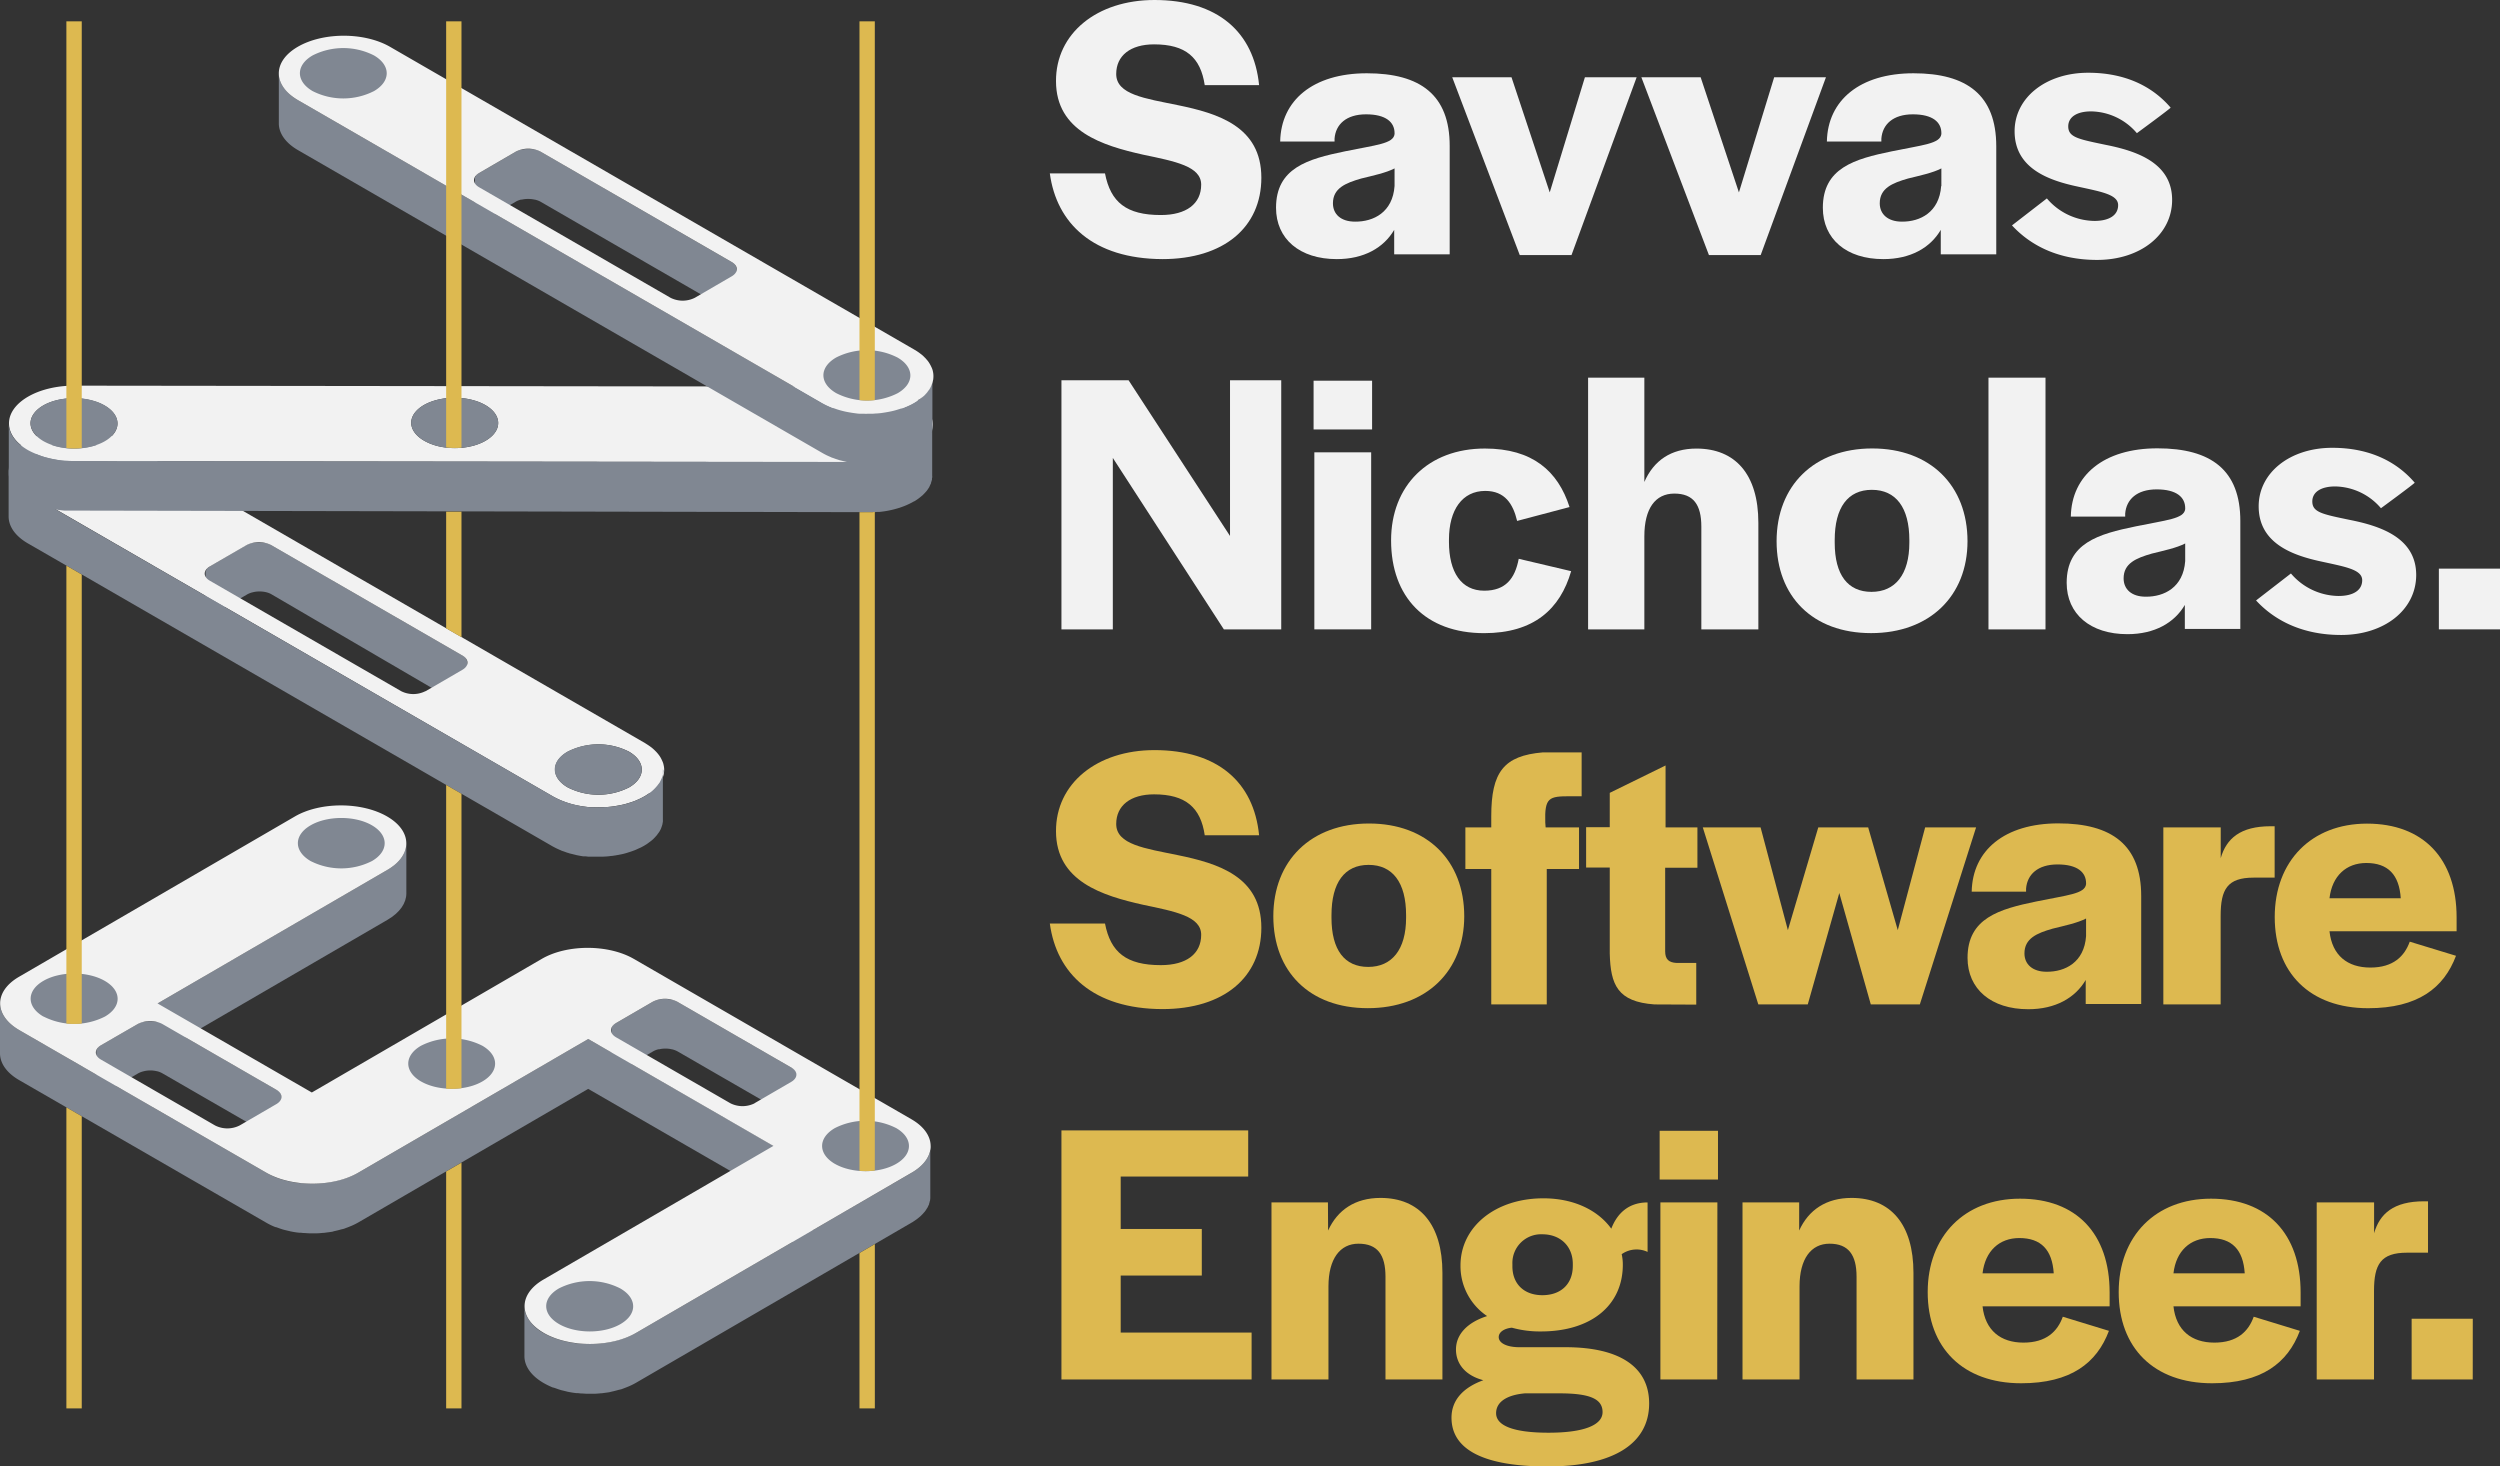 <svg xmlns="http://www.w3.org/2000/svg" viewBox="0 0 619.91 363.63"><rect x="0" y="0" width="619.91" height="363.63" fill="#333333" stroke="none"/><defs><style>.cls-1{fill:#808792;}.cls-2{fill:#f2f2f2;}.cls-3{fill:#ddb950;}</style></defs><title>sn-logo-new</title><g id="Layer_2" data-name="Layer 2"><g id="Layer_1-2" data-name="Layer 1"><g id="S"><path class="cls-1" d="M96.07,215.69l-57,33.13,0,12.4,57-33.13c3.12-1.81,4.69-4.18,4.69-6.56l0-12.41C100.75,211.5,99.19,213.88,96.07,215.69Z"/><path class="cls-1" d="M196.23,264.73l-28.34-16.36a3.81,3.81,0,0,0-.61-.29,4,4,0,0,0-.52-.18l-.25-.06-.06,0-.13,0-.43-.07-.42-.05-.42,0h-.44l-.48,0-.55.08-.22.05-.21.05-.38.1a4.6,4.6,0,0,0-.93.41l-9.16,5.32-.05,0c-.08.05-.14.11-.21.16a3.3,3.3,0,0,0-.3.22l0,0a3.5,3.5,0,0,0-.27.28l-.05.07a.43.43,0,0,1,0,.07l-.08.12c0,.08-.08.16-.12.24s0,0,0,0,0,0,0,.05a.83.83,0,0,0,0,.15,1.13,1.13,0,0,0,0,.25v0l0,12.4a1.75,1.75,0,0,1,.07-.44s0,0,0-.05a1.45,1.45,0,0,1,.2-.39l.05-.07a2,2,0,0,1,.34-.38l.29-.22c.09-.06.17-.13.27-.19l9.16-5.32a5.1,5.1,0,0,1,1.31-.5l.2,0a6.65,6.65,0,0,1,1.48-.17h.06a6.58,6.58,0,0,1,1.55.18h.06a5.35,5.35,0,0,1,1.39.53l28.34,16.36a2.52,2.52,0,0,1,1.19,1.3,1.61,1.61,0,0,1,.08.48l0-12.4A2.13,2.13,0,0,0,196.23,264.73Z"/><path class="cls-1" d="M68.56,270.25,40.22,253.89a5.82,5.82,0,0,0-1.12-.47l-.27-.06,0,0-.13,0-.42-.07-.43-.05-.42,0h-.45l-.48,0-.55.08-.22.06-.21,0c-.12,0-.26.05-.38.09a4.51,4.51,0,0,0-.92.41L25,259.21l-.05,0-.23.17-.28.21,0,0a3.5,3.5,0,0,0-.27.28l0,.08-.05.07-.07.11c-.05.08-.08.16-.12.24a.09.09,0,0,1,0,.05.43.43,0,0,0,0,0,.88.88,0,0,0-.05.15,2,2,0,0,0,0,.25v0l0,12.4a1.62,1.62,0,0,1,.07-.44l0-.05a1.36,1.36,0,0,1,.2-.4l.05-.07a2,2,0,0,1,.34-.38,2,2,0,0,1,.28-.2,2.69,2.69,0,0,1,.27-.2l9.17-5.33a5.39,5.39,0,0,1,1.31-.5l.2-.05a6.67,6.67,0,0,1,1.49-.17h0a6.72,6.72,0,0,1,1.56.18h.06a5,5,0,0,1,1.38.53l28.35,16.36a2.16,2.16,0,0,1,1.26,1.78l0-12.41A2.15,2.15,0,0,0,68.56,270.25Z"/><path class="cls-1" d="M145.86,257.64l-57,33.13a17.27,17.27,0,0,1-2.25,1.07l-.63.24c-.49.17-1,.32-1.51.46s-1.07.29-1.62.4-1.3.26-2,.34l-.47.07c-.9.09-1.81.14-2.72.15h-.44c-.89,0-1.79-.06-2.68-.15l-.4,0c-.88-.11-1.75-.26-2.6-.45l-.46-.11a22.43,22.43,0,0,1-2.24-.68l-.4-.14A17.91,17.91,0,0,1,66,290.77L4.8,255.44C1.62,253.6,0,251.18,0,248.77l0,12.4c0,2.42,1.58,4.83,4.77,6.67L66,303.17a17.15,17.15,0,0,0,2.32,1.12l.14,0,.4.14c.47.17.93.34,1.43.48.26.08.54.13.81.2l.46.11c.14,0,.27.08.41.1.53.11,1.06.21,1.6.28l.59.07.4,0,.59.07c.52,0,1.06.07,1.59.08.17,0,.33,0,.5,0h1.16c.6,0,1.2-.06,1.79-.12l.2,0,.48-.07c.46-.06.93-.11,1.38-.19.2,0,.39-.1.58-.15.56-.11,1.09-.25,1.62-.4.29-.08.59-.12.86-.21l.66-.25c.21-.08.42-.15.62-.24a16.19,16.19,0,0,0,2.26-1.07l57-33.12,45.91,26.5,0-12.4Z"/><path class="cls-1" d="M200.26,297.86,191,292.54a5.76,5.76,0,0,0-.61-.3l-.52-.17-.26-.07h-.06l-.13,0-.43-.08-.42,0-.42,0h-.45a3.87,3.87,0,0,0-.48,0l-.55.07-.23.06-.2,0-.38.1a3.92,3.92,0,0,0-.93.41L156.81,308.9l-.05,0a2.09,2.09,0,0,0-.22.16,2.21,2.21,0,0,0-.29.22l0,0a2.37,2.37,0,0,0-.27.28.43.43,0,0,1,0,.07l0,.07-.08.12a2.56,2.56,0,0,0-.11.24.06.06,0,0,0,0,0l0,.05c0,.05,0,.1,0,.15a1.07,1.07,0,0,0,0,.25v0l0,12.4a1.35,1.35,0,0,1,.07-.44.43.43,0,0,0,0-.05,2.4,2.4,0,0,1,.2-.39l.05-.07a3,3,0,0,1,.34-.38l.29-.22c.09-.06.17-.13.27-.19l28.16-16.36a5,5,0,0,1,1.31-.51l.21-.05a7.29,7.29,0,0,1,1.48-.16H188a7.31,7.31,0,0,1,1.56.17l.06,0a5.08,5.08,0,0,1,1.4.53l9.21,5.32a2.14,2.14,0,0,1,1.26,1.76l0-12.4A2.1,2.1,0,0,0,200.26,297.86Z"/><path class="cls-1" d="M230.76,284.67c0,.17,0,.34-.06.51s-.07.28-.1.41a3.94,3.94,0,0,1-.14.49c-.05.13-.11.26-.17.39a4.52,4.52,0,0,1-.23.5c-.07.13-.15.24-.22.36s-.24.38-.38.57a4,4,0,0,1-.26.32,9.46,9.46,0,0,1-.69.74l-.26.26-.5.41-.45.36c-.18.13-.38.26-.58.38s-.39.27-.61.4L157.7,330.52a17.27,17.27,0,0,1-2.25,1.07l-.63.24c-.49.17-1,.32-1.51.46s-1.07.29-1.62.4-1.3.26-2,.34l-.48.07c-.9.09-1.81.14-2.72.15h-.43c-.9,0-1.8-.06-2.69-.15l-.4,0c-.88-.11-1.75-.26-2.6-.45l-.46-.11a23.25,23.25,0,0,1-2.24-.68l-.4-.14a17.91,17.91,0,0,1-2.46-1.16,10.2,10.2,0,0,1-4.11-4,5.8,5.8,0,0,1-.66-2.68h0l0,12.4c0,2.41,1.59,4.83,4.78,6.67a17.74,17.74,0,0,0,2.32,1.12l.14,0c.13.06.27.09.4.14.47.17.94.34,1.43.48.26.08.54.13.81.2l.46.11.41.11c.53.1,1.06.2,1.6.27l.59.07.4,0,.59.07c.53,0,1.06.07,1.59.08.17,0,.33,0,.5,0h.43c.24,0,.49,0,.73,0,.6,0,1.2-.06,1.79-.12l.2,0,.48-.07c.46-.06.93-.11,1.38-.19l.58-.14c.56-.12,1.09-.26,1.62-.41.29-.08.59-.12.86-.21s.44-.17.66-.25l.63-.24a16.62,16.62,0,0,0,2.25-1.07l68.4-39.75.2-.11c.15-.09.28-.19.42-.28l.57-.39c.17-.12.31-.24.46-.36s.34-.27.49-.41l.1-.08a1.45,1.45,0,0,0,.17-.18,7.65,7.65,0,0,0,.68-.73l.15-.16c.05-.06.07-.12.12-.17s.26-.37.37-.56.12-.16.16-.24a.67.67,0,0,0,.06-.12c.09-.17.16-.34.24-.5s.1-.2.13-.3a.38.38,0,0,0,0-.1,4.34,4.34,0,0,0,.14-.48c0-.11.07-.22.1-.33a.28.28,0,0,1,0-.09,4.4,4.4,0,0,0,.05-.51c0-.11,0-.22,0-.33v-.14l0-12.4C230.8,284.36,230.77,284.51,230.76,284.67Z"/><path class="cls-2" d="M226,277.53c6.33,3.66,6.36,9.59.08,13.24L157.7,330.52c-6.28,3.65-16.52,3.65-22.85,0s-6.37-9.59-.08-13.24l57-33.13-45.91-26.51-57,33.13c-6.28,3.65-16.52,3.65-22.85,0L4.8,255.44c-6.32-3.66-6.36-9.59-.07-13.24l68.4-39.75c6.29-3.65,16.53-3.65,22.85,0s6.37,9.59.09,13.24l-57,33.13L77.32,270.9l57-33.12c6.28-3.66,16.52-3.66,22.86,0Zm-166.6,1.56,9.16-5.33c1.66-1,1.65-2.54,0-3.51L40.22,253.89a6.71,6.71,0,0,0-6,0L25,259.21c-1.65,1-1.64,2.55,0,3.51l28.34,16.36a6.73,6.73,0,0,0,6.07,0Zm127.68-5.52,9.16-5.33c1.66-1,1.64-2.54,0-3.51l-28.34-16.36a6.68,6.68,0,0,0-6,0l-9.16,5.32c-1.66,1-1.64,2.54,0,3.51l28.35,16.36a6.7,6.7,0,0,0,6.06,0Z"/><path class="cls-1" d="M104.38,268.15c4.23,2.44,11.06,2.44,15.25,0s4.18-6.39,0-8.83a16.82,16.82,0,0,0-15.26,0c-4.19,2.44-4.17,6.39,0,8.83Z"/><path class="cls-1" d="M77,213.5a16.8,16.8,0,0,0,15.25,0c4.19-2.44,4.17-6.4,0-8.84s-11.06-2.44-15.25,0-4.18,6.4,0,8.84"/><path class="cls-1" d="M10.79,252.06a16.8,16.8,0,0,0,15.25,0c4.19-2.44,4.17-6.39-.05-8.83s-11.06-2.44-15.25,0-4.18,6.39,0,8.83Z"/><path class="cls-1" d="M138.62,328.32c4.23,2.44,11.06,2.44,15.25,0s4.18-6.39-.05-8.83a16.8,16.8,0,0,0-15.25,0c-4.19,2.44-4.17,6.39.05,8.83"/><path class="cls-1" d="M207,288.58c4.23,2.44,11.06,2.44,15.25,0s4.18-6.4,0-8.84a16.82,16.82,0,0,0-15.26,0c-4.19,2.44-4.17,6.4,0,8.84"/></g><g id="N_Lower" data-name="N Lower"><path class="cls-1" d="M114.67,162.56,67.19,135.14c-.18-.1-.39-.2-.6-.29l-.52-.17-.26-.06-.06,0-.12,0-.43-.07-.42-.05-.43,0h-.44a3.87,3.87,0,0,0-.48,0,4.85,4.85,0,0,0-.55.08l-.23.05-.2,0-.38.1a4.92,4.92,0,0,0-.93.4L52,140.47l0,0-.22.17-.29.21s0,0,0,0a2.44,2.44,0,0,0-.27.29l0,.07a.43.43,0,0,0,0,.07.76.76,0,0,0-.08.11,1.92,1.92,0,0,0-.12.25.08.08,0,0,1,0,0s0,0,0,0a1.42,1.42,0,0,0-.05.16,1.94,1.94,0,0,0,0,.24v0l0,12.41a1.62,1.62,0,0,1,.07-.44s0,0,0-.05a1.36,1.36,0,0,1,.2-.4l0-.07a2,2,0,0,1,.34-.38c.08-.07.19-.14.29-.21s.17-.13.27-.19l9.17-5.33a5.17,5.17,0,0,1,1.3-.5l.21-.05a6.58,6.58,0,0,1,1.48-.17h.06a7.31,7.31,0,0,1,1.56.17l0,0a5,5,0,0,1,1.39.53L114.64,175a2.12,2.12,0,0,1,1.25,1.76l0-12.4A2.13,2.13,0,0,0,114.67,162.56Z"/><path class="cls-2" d="M160.52,197l-.66.42-.8.43c-.24.13-.5.24-.76.36s-.58.27-.9.39-.52.2-.8.29l-1,.31a16.49,16.49,0,0,1-1.93.47l-1,.18c-.32.06-.68.1-1,.15l-1,.1-1.07.06-1.08,0a11,11,0,0,1-1.15,0c-.28,0-.54,0-.82,0-.45,0-.86-.06-1.3-.12s-.69-.09-1-.14a21.18,21.18,0,0,1-7.11-2.4l-130-75.08c-6.35-3.67-6.38-9.58-.08-13.24s16.52-3.67,22.87,0l130,75.07.7.45c.22.14.43.29.62.43a7.1,7.1,0,0,1,.67.53c.19.17.38.34.55.52a6.42,6.42,0,0,1,.51.54c.18.2.34.42.5.63a6.53,6.53,0,0,1,.62,1.08c.09.19.18.39.26.59a3.37,3.37,0,0,1,.19.67,4.94,4.94,0,0,1,.1.53,4.64,4.64,0,0,1,0,1.29c0,.18-.07.37-.09.55a5.93,5.93,0,0,1-.2.69,6.29,6.29,0,0,1-.26.65c-.09.19-.19.39-.3.58a4.87,4.87,0,0,1-.41.57,4.57,4.57,0,0,1-.42.54,5.08,5.08,0,0,1-.5.54,8.58,8.58,0,0,1-1.14,1C160.94,196.69,160.75,196.85,160.52,197Zm-55-25.6,9.17-5.33c1.66-1,1.65-2.54,0-3.5L67.19,135.14a6.71,6.71,0,0,0-6,0L52,140.47c-1.66,1-1.64,2.55,0,3.51l47.48,27.41a6.68,6.68,0,0,0,6,0Zm35.24,23.84a16.83,16.83,0,0,0,15.25,0c4.2-2.44,4.16-6.4,0-8.84a16.8,16.8,0,0,0-15.25,0c-4.2,2.44-4.18,6.4,0,8.84Zm-130-75.09a16.8,16.8,0,0,0,15.25,0c4.2-2.44,4.17-6.39-.05-8.83a16.83,16.83,0,0,0-15.25,0c-4.2,2.44-4.17,6.4.05,8.83Z"/><path class="cls-1" d="M164.49,191.44c0,.17-.08.36-.1.55-.09.35-.15.52-.2.69s-.18.44-.27.65-.19.39-.29.59-.26.39-.41.57a4.67,4.67,0,0,1-.42.53c-.16.19-.31.36-.5.55a9.34,9.34,0,0,1-1.14,1l-.65.46c-.2.13-.41.28-.64.41l-.8.42c-.25.14-.51.25-.76.36s-.59.27-.91.4l-.8.29-1,.32a16.18,16.18,0,0,1-1.94.46c-.32.08-.67.13-1,.19s-.68.09-1,.13-.68.08-1,.1-.72,0-1.07.07l-1.08,0a10.67,10.67,0,0,1-1.14,0c-.29,0-.55,0-.84,0s-.85-.08-1.29-.12l-1-.15c-.53-.09-1-.21-1.54-.32-.3-.06-.59-.14-.85-.21s-.61-.17-.92-.27-.7-.23-1-.34l-.71-.27a18.5,18.5,0,0,1-2.05-1L16.46,127.84l-9.52-5.49c-3.2-1.85-4.8-4.26-4.8-6.68l0,12.4c0,2.42,1.59,4.83,4.79,6.68l9.56,5.51,120.47,69.57a19.56,19.56,0,0,0,2.06,1l.26.12.44.15c.34.11.68.25,1,.36.16,0,.29.1.44.13a4.21,4.21,0,0,0,.48.12l.85.21.5.13,1,.19.61.1.44,0c.29,0,.55.06.82.08a4.07,4.07,0,0,0,.47,0c.29,0,.55,0,.84,0h.06l.47,0h.61c.32,0,.63,0,.93,0h.29l.93-.05.59-.06.46-.06c.32,0,.64-.07,1-.13h.05l.61-.11a3.83,3.83,0,0,0,.42-.08h0a14.63,14.63,0,0,0,1.9-.46l1-.32.8-.29a8.34,8.34,0,0,0,.91-.4l.76-.34.8-.43a1,1,0,0,1,.15-.1l.52-.32.62-.46a9.33,9.33,0,0,0,.88-.7,3.25,3.25,0,0,0,.26-.27,4.29,4.29,0,0,0,.5-.55c.07-.06.13-.13.19-.19l.23-.34a.47.47,0,0,0,.09-.12c.12-.13.21-.3.33-.45a.06.06,0,0,1,0,0c.1-.17.19-.36.29-.55s.13-.31.19-.48l.06-.17a7.06,7.06,0,0,0,.21-.69c0-.19.07-.36.09-.55a4,4,0,0,0,0-.49v-.12l0-12.4C164.53,191,164.51,191.23,164.49,191.44Z"/><path class="cls-1" d="M140.74,195.23a16.83,16.83,0,0,0,15.25,0c4.2-2.44,4.17-6.4-.05-8.84a16.8,16.8,0,0,0-15.25,0c-4.2,2.44-4.17,6.4.05,8.84"/><path class="cls-1" d="M10.71,120.14a16.8,16.8,0,0,0,15.25,0c4.2-2.44,4.17-6.4,0-8.83a16.82,16.82,0,0,0-15.26,0c-4.19,2.44-4.17,6.39.05,8.83"/></g><g id="N_Middle" data-name="N Middle"><path class="cls-2" d="M231.27,105.24c0,5.17-7.22,9.36-16.14,9.36l-196.76-.24a25.58,25.58,0,0,1-7.55-1.09A18.72,18.72,0,0,1,7,111.61c-2.94-1.69-4.76-4-4.77-6.63,0-5.18,7.22-9.36,16.15-9.35l196.76.24a23.28,23.28,0,0,1,11.42,2.74C229.45,100.31,231.27,102.65,231.27,105.24ZM13.32,110.52c5.26,1.61,11.79.46,14.57-2.59,2.25-2.48,1.34-5.46-1.94-7.35a12.28,12.28,0,0,0-2.58-1.1C18.11,97.87,11.58,99,8.8,102.07c-2.25,2.48-1.32,5.46,2,7.35a12.1,12.1,0,0,0,2.56,1.1Zm196.75.22c5.28,1.62,11.81.46,14.59-2.58,2.26-2.49,1.33-5.46-1.94-7.35a12.52,12.52,0,0,0-2.58-1.1c-5.26-1.62-11.79-.46-14.56,2.58-2.27,2.49-1.34,5.47,1.94,7.36a12.78,12.78,0,0,0,2.55,1.09Zm-102.36-.36c5.28,1.62,11.79.47,14.58-2.58,2.26-2.48,1.34-5.46-1.94-7.35a11.9,11.9,0,0,0-2.57-1.09c-5.27-1.62-11.79-.47-14.58,2.58-2.26,2.48-1.32,5.46,2,7.35a12,12,0,0,0,2.56,1.09Z"/><path class="cls-1" d="M231.22,105.84a3,3,0,0,1-.05.43,4.07,4.07,0,0,1-.13.5c0,.14-.07.28-.12.42s-.12.28-.18.42-.14.33-.23.49l-.2.31c-.13.21-.26.41-.41.61s-.16.19-.24.29a9.2,9.2,0,0,1-.68.73l-.3.29-.53.44-.42.32c-.2.15-.41.28-.63.42l-.42.27a15.9,15.9,0,0,1-1.54.8l-.38.16q-.75.33-1.56.6l-.24.09a23.87,23.87,0,0,1-3,.74h0c-.6.1-1.22.19-1.86.25-.22,0-.44,0-.67.06l-1,.07c-.43,0-.86,0-1.3,0l-196.76-.24c-.56,0-1.1,0-1.65-.06-.16,0-.32,0-.48,0-.6,0-1.19-.1-1.77-.19l-.38-.06-1.32-.25-.75-.18c-.41-.11-.82-.2-1.2-.32-.61-.19-1.17-.41-1.73-.63a18.43,18.43,0,0,1-2.14-1c-2.94-1.69-4.76-4-4.77-6.63l0,12.4C2.16,120,4,122.32,6.92,124a18.47,18.47,0,0,0,2.14,1l.21.1c.49.19,1,.37,1.51.53l.5.15.7.17c.25.06.5.13.75.18l.22.06,1.11.19c.13,0,.25,0,.38.06l.07,0c.5.07,1,.13,1.54.17h.16l.48,0c.31,0,.62,0,.94,0h.71L215.1,127l1,0,.31,0c.34,0,.67,0,1-.06l.47,0,.2,0c.63-.07,1.25-.15,1.86-.26h0a23.87,23.87,0,0,0,3-.74H223l.18-.08c.55-.18,1.07-.38,1.57-.59l.37-.17a16.09,16.09,0,0,0,1.55-.8l.08,0c.12-.07.22-.15.34-.23a6.74,6.74,0,0,0,.62-.42c.15-.1.28-.21.42-.32l.53-.44.15-.12c.06-.06.1-.12.16-.17.24-.24.47-.48.68-.73.05-.06.11-.11.16-.18a1,1,0,0,0,.08-.11,7,7,0,0,0,.4-.6l.17-.25a.36.36,0,0,0,0-.07,5.24,5.24,0,0,0,.23-.48c.05-.12.12-.24.17-.36s0,0,0-.07.08-.28.12-.42.09-.27.12-.42a.17.17,0,0,1,0-.07c0-.15,0-.29.05-.43s0-.28,0-.43a.91.91,0,0,0,0-.17l0-12.41A5.82,5.82,0,0,1,231.22,105.84Z"/><path class="cls-1" d="M27.9,107.91c-1.6,1.77-4.47,2.89-7.63,3.2a17.32,17.32,0,0,1-3.81,0,18.08,18.08,0,0,1-3.13-.63,13,13,0,0,1-2.57-1.1c-3.27-1.89-4.2-4.87-1.94-7.35,1.62-1.78,4.49-2.91,7.64-3.23a20.22,20.22,0,0,1,3.81,0,16.44,16.44,0,0,1,3.12.63A12.11,12.11,0,0,1,26,100.55C29.25,102.45,30.16,105.42,27.9,107.91Z"/><path class="cls-1" d="M107.72,110.39c5.26,1.61,11.79.46,14.57-2.59,2.26-2.48,1.34-5.46-1.94-7.35a12.28,12.28,0,0,0-2.58-1.1c-5.26-1.61-11.79-.46-14.57,2.59-2.25,2.48-1.32,5.46,2,7.35a12.1,12.1,0,0,0,2.56,1.1"/><path class="cls-1" d="M210.09,110.74c5.26,1.61,11.79.46,14.57-2.58,2.25-2.49,1.33-5.46-1.94-7.35a12.28,12.28,0,0,0-2.58-1.1c-5.26-1.62-11.79-.47-14.57,2.58-2.26,2.49-1.33,5.46,2,7.36a13,13,0,0,0,2.57,1.09"/></g><g id="N_Upper" data-name="N Upper"><path class="cls-1" d="M181.46,65,134,37.58a5.71,5.71,0,0,0-.61-.29l-.52-.17-.26-.07h-.06l-.12,0-.43-.08-.42,0-.43,0h-.44l-.48,0a4.85,4.85,0,0,0-.55.08l-.23.05-.2,0-.38.1a4.58,4.58,0,0,0-.93.4l-9.16,5.33-.06,0c-.08.05-.14.11-.22.17a3.06,3.06,0,0,0-.29.21s0,0,0,0a3.5,3.5,0,0,0-.27.28l0,.07,0,.08a.44.44,0,0,0-.08.11,1.28,1.28,0,0,0-.11.24s0,0,0,0a.43.43,0,0,1,0,.05.75.75,0,0,0,0,.16,1,1,0,0,0,0,.24v0h0l0,12.4a1.75,1.75,0,0,1,.07-.44s0,0,0,0a2.14,2.14,0,0,1,.2-.4l0-.07a2,2,0,0,1,.34-.38c.08-.07.19-.14.29-.21a2.69,2.69,0,0,1,.27-.2L127.9,50a4.77,4.77,0,0,1,1.31-.51l.2,0a7.29,7.29,0,0,1,1.48-.16H131a7.31,7.31,0,0,1,1.56.17l.05,0A5,5,0,0,1,134,50L181.43,77.4a3.35,3.35,0,0,1,.55.39,1.83,1.83,0,0,1,.7,1.37l0-12.4A2.16,2.16,0,0,0,181.46,65Z"/><path class="cls-1" d="M231.31,93.32h0a5.44,5.44,0,0,1,0,.57c0,.18-.08.36-.1.55s0,.13-.06.2a3.19,3.19,0,0,1-.1.35s0,.1,0,.14c-.07.22-.17.43-.26.64s-.19.39-.3.58h0a.86.86,0,0,0-.07.1c-.11.16-.22.32-.34.47h0a5.35,5.35,0,0,1-.43.54l-.32.35-.16.18h0A8.69,8.69,0,0,1,228,99c-.22.15-.41.3-.64.45s-.43.28-.66.41h0c-.28.17-.54.31-.8.44s-.5.24-.76.36-.3.13-.45.19l-.45.19c-.27.1-.52.21-.8.3l-.36.11-.67.2a16.18,16.18,0,0,1-1.94.47h0c-.32.07-.66.12-1,.18l-.51.07-.51.08h0c-.33,0-.68.07-1,.09h0c-.36,0-.72.06-1.07.07l-1.08,0a11,11,0,0,1-1.15,0c-.28,0-.54,0-.82,0-.45,0-.87-.06-1.3-.12s-.69-.09-1-.15c-.54-.09-1-.2-1.54-.31l-.86-.21-.9-.26c-.36-.11-.71-.23-1.06-.36s-.46-.17-.69-.27a16.29,16.29,0,0,1-2.06-1h0l-130-75.08a11,11,0,0,1-3.59-3.13,7.12,7.12,0,0,1-.53-.86,5.84,5.84,0,0,1-.66-2.69h0l0,12.41a5.46,5.46,0,0,0,.07.9c.35,2.1,1.92,4.16,4.72,5.77h0l130,75.08a16.15,16.15,0,0,0,2.05,1l.26.13.44.14q.51.2,1.05.36l.44.15.47.11.85.21.49.12,1.05.2h0l.61.09.45,0H212c.22,0,.44.06.66.08l.56,0c.28,0,.55,0,.82,0h0a10.86,10.86,0,0,0,1.15,0l1.07,0h.14l.94-.06.58-.05.46,0c.34,0,.69-.09,1-.15l.73-.12.27,0h0c.34-.07.65-.16,1-.24s.67-.14,1-.23l.48-.15.54-.17c.28-.09.54-.2.8-.29a9.57,9.57,0,0,0,.91-.39c.25-.12.52-.23.76-.36s.52-.27.79-.43l.15-.09.5-.32h0c.23-.14.42-.3.64-.45h0a7.68,7.68,0,0,0,.86-.7l.28-.27c.17-.18.33-.34.48-.53h0a2.29,2.29,0,0,0,.21-.23c.08-.1.15-.21.22-.31h0q.18-.24.36-.51l0,0h0l0,0c.1-.18.2-.37.28-.55s.15-.32.21-.48a1.42,1.42,0,0,0,.05-.16h0c0-.08.06-.17.09-.28a3.58,3.58,0,0,0,.12-.41c0-.18.07-.37.09-.55a3,3,0,0,0,0-.43v-.13l0-12.41Z"/><path class="cls-2" d="M227.31,99.43l-.66.42-.8.43c-.24.13-.5.24-.76.36s-.58.26-.9.38-.52.21-.8.3l-1,.31a16.18,16.18,0,0,1-1.94.47c-.33.07-.67.12-1,.18l-1,.15q-.51.06-1,.09c-.36,0-.72.06-1.07.07l-1.08,0a11,11,0,0,1-1.15,0c-.28,0-.54,0-.82,0-.45,0-.87-.06-1.3-.12s-.69-.09-1-.15a21.18,21.18,0,0,1-7.11-2.39l-130-75.08c-6.35-3.67-6.38-9.59-.08-13.25s16.51-3.65,22.86,0l130,75.08.72.44.61.43c.22.17.47.35.67.52s.38.35.55.53a4.16,4.16,0,0,1,.5.54,5,5,0,0,1,.51.63,8.32,8.32,0,0,1,.61,1.07,6.46,6.46,0,0,1,.27.6,4.21,4.21,0,0,1,.19.67,5.16,5.16,0,0,1,.09.52,5.65,5.65,0,0,1,0,1.3c0,.18-.07.36-.1.55s-.15.52-.2.69-.17.43-.26.64-.19.4-.3.59-.27.39-.41.57a3.71,3.71,0,0,1-.43.55c-.16.19-.32.35-.48.53A8.69,8.69,0,0,1,228,99C227.73,99.13,227.54,99.28,227.31,99.43Zm-55-25.6,9.16-5.33c1.66-1,1.65-2.54,0-3.51L134,37.58a6.74,6.74,0,0,0-6.06,0l-9.16,5.33c-1.67,1-1.65,2.55,0,3.51l47.47,27.41a6.7,6.7,0,0,0,6.06,0"/><path class="cls-1" d="M77.5,22.58a16.8,16.8,0,0,0,15.25,0c4.2-2.44,4.18-6.39,0-8.83a16.8,16.8,0,0,0-15.25,0c-4.2,2.44-4.16,6.4,0,8.83"/><path class="cls-1" d="M207.36,97.49a16.8,16.8,0,0,0,15.25,0c4.19-2.44,4.17-6.39-.05-8.83a16.8,16.8,0,0,0-15.25,0c-4.2,2.44-4.17,6.4.05,8.83"/></g><path class="cls-3" d="M216.92,5.29V99.22a18.56,18.56,0,0,1-3.8,0V5.29Z"/><path class="cls-3" d="M216.92,126.93V290.25a16.62,16.62,0,0,1-3.8.07V127h2l1,0,.3,0Z"/><polygon class="cls-3" points="216.93 308.49 216.93 349.24 213.12 349.24 213.12 310.71 216.93 308.49"/><path class="cls-3" d="M114.43,5.29V111a17.29,17.29,0,0,1-3.8-.06V5.29Z"/><polygon class="cls-3" points="114.43 126.87 114.43 158.01 110.63 155.82 110.63 126.87 114.43 126.87"/><path class="cls-3" d="M114.43,196.84v73a17.82,17.82,0,0,1-3.8.11V194.64Z"/><polygon class="cls-3" points="114.43 288.29 114.43 349.24 110.63 349.24 110.63 290.49 114.43 288.29"/><path class="cls-3" d="M20.27,5.29V111.11a17.32,17.32,0,0,1-3.81,0V5.29Z"/><path class="cls-3" d="M20.27,142.47V253.81a18.66,18.66,0,0,1-3.81,0V140.26Z"/><polygon class="cls-3" points="20.27 276.8 20.27 349.24 16.46 349.24 16.46 274.59 20.27 276.8"/><path class="cls-2" d="M260.32,43H274c1.39,7.16,5.3,10.32,13.85,10.32,6.33,0,10-2.79,10-7.53,0-4.56-6.42-5.77-14.42-7.44-10-2.24-21.58-5.77-21.58-18.23C261.8,8.28,272,0,286.26,0c15.63,0,24.65,7.91,25.95,21.11H298.73C297.7,14.23,294,11,286.17,11c-5.86,0-9.39,2.79-9.39,7.35,0,5.12,7.16,6.05,15.25,7.72,10,2.05,20.74,5.3,20.74,18,0,12.28-9.3,20.18-24.55,20.18C271.1,64.17,262,55.43,260.32,43Z"/><path class="cls-2" d="M316.41,51.52c0-9.85,7.81-12.09,17.12-14,7.62-1.58,12-1.86,12.27-4.28V33c0-2.7-2.14-4.65-7.07-4.65s-7.53,2.51-7.81,6v.75H317.44c.18-10.24,8.18-16.93,21.48-16.93s20.55,5.39,20.55,18V63.06H345.71V57c-2.61,4.46-7.54,7.25-14.23,7.25C322.27,64.26,316.41,59.24,316.41,51.52Zm29.39-5.39V41.76c-2.14,1.11-5.3,1.77-8.28,2.51-3.9,1.12-7,2.42-7,6.14,0,2.69,1.95,4.55,5.49,4.55C340.59,55,345.34,52.64,345.8,46.13Z"/><path class="cls-2" d="M384.28,47.71,393,19.16h12.83L389.68,63.24H376.84L360.1,19.16h14.7Z"/><path class="cls-2" d="M431.19,47.71l8.74-28.55h12.84L436.59,63.24H423.75L407,19.16H421.7Z"/><path class="cls-2" d="M452,51.52c0-9.85,7.81-12.09,17.11-14,7.63-1.58,12-1.86,12.28-4.28V33c0-2.7-2.14-4.65-7.07-4.65s-7.53,2.51-7.81,6v.75H453c.19-10.24,8.19-16.93,21.48-16.93S495,23.62,495,36.27V63.06H481.24V57c-2.6,4.46-7.53,7.25-14.23,7.25C457.81,64.26,452,59.24,452,51.52Zm29.39-5.39V41.76c-2.14,1.11-5.3,1.77-8.28,2.51-3.91,1.12-7,2.42-7,6.14,0,2.69,2,4.55,5.49,4.55C476.13,55,480.87,52.64,481.34,46.13Z"/><path class="cls-2" d="M498.9,55.89l8.65-6.69a15.73,15.73,0,0,0,11.81,5.58c3.63,0,5.86-1.4,5.86-3.91,0-2.69-4.37-3.35-10.23-4.65-7.35-1.58-15.44-4.65-15.44-13.67,0-8.37,7.82-14.51,18.23-14.51,9.3,0,16,3.44,20.46,8.65,0,.19-8.37,6.33-8.37,6.33a15.18,15.18,0,0,0-11.34-5.4c-3.54,0-5.68,1.4-5.68,3.72,0,2.7,2.51,3.16,9.21,4.56,7.53,1.49,16.55,4.37,16.55,13.67,0,8.65-7.9,14.88-18.6,14.88C510.43,64.45,503.55,60.92,498.9,55.89Z"/><path class="cls-2" d="M305,132.9V94.3H317.7v61.76H303.47l-27.53-42.51v42.51H263.2V94.3h16.65Z"/><path class="cls-2" d="M340.23,106.49H325.72V94.4h14.51ZM340,156.06H325.91v-43.9H340Z"/><path class="cls-2" d="M344.94,134c0-13.57,9.2-22.78,23.25-22.78,11.81,0,18.13,5.58,21,14.51l-13,3.44c-1-4.19-3-7.44-7.9-7.44-5.67,0-9,4.65-9,12.09v.56c0,7.53,3.07,12.09,8.74,12.09,5.3,0,7.63-3,8.56-7.91l13,3.07C386.88,151,380.37,157,368,157,353.49,157,344.94,148.06,344.94,134Z"/><path class="cls-2" d="M407.74,119.51c2.32-5.31,6.6-8.28,12.92-8.28,9.58,0,15.35,6.32,15.35,18.41v26.42H421.87V130.57c0-5.39-1.95-8.18-6.69-8.18s-7.44,3.72-7.44,10.6v23.07H393.79V93.65h13.95Z"/><path class="cls-2" d="M440.53,134.2c0-13.76,9.3-23,23.71-23s23.63,9.21,23.63,23c0,13.58-9.4,22.79-23.9,22.79S440.53,147.87,440.53,134.2Zm32.92.37v-.65c0-8.09-3.35-12.46-9.3-12.46s-9.21,4.37-9.21,12.46v.65c0,8,3.26,12.19,9.12,12.19S473.45,142.48,473.45,134.57Z"/><path class="cls-2" d="M507.21,156.06H493.07V93.65h14.14Z"/><path class="cls-2" d="M512.46,144.52c0-9.85,7.82-12.09,17.12-14,7.62-1.58,12-1.86,12.27-4.28V126c0-2.7-2.14-4.65-7.07-4.65s-7.53,2.51-7.81,6v.75H513.49c.18-10.24,8.18-16.93,21.48-16.93s20.55,5.39,20.55,18v26.79H541.76V150c-2.6,4.46-7.53,7.25-14.23,7.25C518.32,157.26,512.46,152.24,512.46,144.52Zm29.39-5.39v-4.37c-2.14,1.11-5.3,1.77-8.27,2.51-3.91,1.12-7,2.42-7,6.14,0,2.69,1.95,4.55,5.49,4.55C536.64,148,541.39,145.64,541.85,139.13Z"/><path class="cls-2" d="M559.42,148.89l8.65-6.69a15.73,15.73,0,0,0,11.81,5.58c3.63,0,5.86-1.4,5.86-3.91,0-2.69-4.37-3.35-10.23-4.65-7.35-1.58-15.44-4.65-15.44-13.67,0-8.37,7.81-14.51,18.23-14.51,9.3,0,16,3.44,20.46,8.65,0,.19-8.37,6.33-8.37,6.33a15.22,15.22,0,0,0-11.35-5.4c-3.53,0-5.67,1.4-5.67,3.72,0,2.7,2.51,3.16,9.21,4.56,7.53,1.49,16.55,4.37,16.55,13.67,0,8.65-7.91,14.88-18.6,14.88C571,157.45,564.07,153.92,559.42,148.89Z"/><path class="cls-2" d="M619.91,156.06H604.75V141h15.16Z"/><path class="cls-3" d="M260.32,229H274c1.39,7.16,5.3,10.32,13.85,10.32,6.33,0,10-2.79,10-7.53,0-4.56-6.42-5.77-14.42-7.44-10-2.24-21.58-5.77-21.58-18.23C261.8,194.28,272,186,286.26,186c15.63,0,24.65,7.91,25.95,21.11H298.73c-1-6.88-4.75-10.14-12.56-10.14-5.86,0-9.39,2.79-9.39,7.35,0,5.12,7.16,6.05,15.25,7.72,10,2.05,20.74,5.3,20.74,18,0,12.28-9.3,20.18-24.55,20.18C271.1,250.17,262,241.43,260.32,229Z"/><path class="cls-3" d="M315.74,227.2c0-13.76,9.3-23,23.72-23s23.62,9.21,23.62,23c0,13.58-9.39,22.79-23.9,22.79S315.74,240.87,315.74,227.2Zm32.92.37v-.65c0-8.09-3.34-12.46-9.29-12.46s-9.21,4.37-9.21,12.46v.65c0,8,3.25,12.19,9.11,12.19S348.66,235.48,348.66,227.57Z"/><path class="cls-3" d="M369.78,215.48h-6.42V205.16h6.42v-2.79c0-10.88,3.06-15,12.83-15.81h9.58v10.88h-2.88c-5.21,0-6.33.28-6.14,6.51l.09,1.21h8.28v10.32h-8v33.58H369.78Z"/><path class="cls-3" d="M410.23,249.06c-9.12-.66-10.88-4.84-11.07-12.65v-21.3H393.3v-10h5.86V196.6L413,189.81v15.35h7.9v10h-8v20.74c0,2,.93,2.79,2.88,2.88h4.83v10.33Z"/><path class="cls-3" d="M443.33,230.64l7.54-25.48h12.37l7.34,25.48,6.79-25.48H490l-13.95,43.9H463.89l-7.81-27.63-7.82,27.63H436l-13.77-43.9h14.33Z"/><path class="cls-3" d="M487.88,237.52c0-9.85,7.81-12.09,17.11-14,7.63-1.58,12-1.86,12.28-4.28V219c0-2.7-2.14-4.65-7.07-4.65s-7.53,2.51-7.81,6v.75H488.91c.18-10.24,8.18-16.93,21.48-16.93s20.55,5.39,20.55,18v26.79H517.18V243c-2.61,4.46-7.54,7.25-14.23,7.25C493.74,250.26,487.88,245.24,487.88,237.52Zm29.39-5.39v-4.37c-2.14,1.11-5.3,1.77-8.28,2.51-3.9,1.11-7,2.42-7,6.14,0,2.69,2,4.55,5.49,4.55C512.06,241,516.81,238.64,517.27,232.13Z"/><path class="cls-3" d="M550.66,212.79c1.39-4.84,4.83-7.91,12.37-7.91h1v12.74h-5.21c-6.51,0-8.18,2.88-8.18,9.49v21.95H536.43v-43.9h14.23Z"/><path class="cls-3" d="M564.05,227.39c0-13.86,9.11-23.16,22.88-23.16,14,0,22.22,8.74,22.22,23.25v3.44H577.63c.65,6,4.46,9,10.13,9s8.47-2.79,9.77-6.42L609,237c-3,8-9.49,13-21.77,13C572.79,250,564.05,241.24,564.05,227.39Zm13.58-4.65H595.3c-.38-5.86-3.17-8.75-8.56-8.75C581.81,214,578.28,217.16,577.63,222.74Z"/><path class="cls-3" d="M298,316.29H277.89v14.14h32.46v11.63H263.2V280.3h46.31v11.44H277.89v13H298Z"/><path class="cls-3" d="M329.32,305.13c2.33-5.11,6.7-8.09,13-8.09,9.67,0,15.35,6.51,15.35,18.6v26.42H343.55V316.57c0-5.39-1.95-8.18-6.7-8.18-4.55,0-7.44,3.72-7.44,10.6v23.07H315.28v-43.9h14Z"/><path class="cls-3" d="M374.89,329.22c-1.95.19-3.26,1.12-3.26,2.33,0,1.48,2,2.51,5.12,2.51h11.44c13.48,0,20.74,4.93,20.74,13.95,0,10-8.93,15.62-25.21,15.62-15.81,0-23.8-4.18-23.8-12.09,0-4.28,2.79-7.44,7.9-9.3-4.28-1.11-6.79-3.9-6.79-7.62s2.79-6.7,7.72-8.28a14.92,14.92,0,0,1-6.6-12.56c0-9.58,8.65-16.64,20.55-16.64,7.44,0,13.49,2.88,16.84,7.53,1.58-4.09,4.55-6.51,9-6.51v12.27a6.42,6.42,0,0,0-6.42.56,11.6,11.6,0,0,1,.28,2.61c0,10.13-7.91,16.55-20.28,16.55A25.85,25.85,0,0,1,374.89,329.22Zm3.25,16.28c-4.27.37-7.16,2-7.16,4.93,0,3.07,4.28,4.83,13,4.83s13.4-1.86,13.4-5.11-3.07-4.65-10.7-4.65ZM390,313.88v-.47c0-4.37-3.07-7.35-7.54-7.35a7.11,7.11,0,0,0-7.44,7.35V314c0,4.37,2.89,7.16,7.44,7.16S390,318.43,390,313.88Z"/><path class="cls-3" d="M426,292.49H411.53v-12.1H426Zm-.19,49.57H411.72v-43.9h14.13Z"/><path class="cls-3" d="M446.13,305.13c2.32-5.11,6.69-8.09,13-8.09,9.67,0,15.34,6.51,15.34,18.6v26.42H460.36V316.57c0-5.39-2-8.18-6.7-8.18-4.56,0-7.44,3.72-7.44,10.6v23.07H432.08v-43.9h14.05Z"/><path class="cls-3" d="M478,320.39c0-13.86,9.12-23.16,22.88-23.16,14.05,0,22.23,8.74,22.23,23.25v3.44H491.6c.65,5.95,4.47,9,10.14,9s8.46-2.79,9.76-6.42L522.94,330c-3,8-9.48,13-21.76,13C486.77,343,478,334.24,478,320.39Zm13.58-4.65h17.67c-.37-5.86-3.16-8.75-8.55-8.75C495.79,307,492.25,310.16,491.6,315.74Z"/><path class="cls-3" d="M525.36,320.39c0-13.86,9.11-23.16,22.88-23.16,14,0,22.23,8.74,22.23,23.25v3.44H538.94c.65,5.95,4.46,9,10.14,9s8.46-2.79,9.76-6.42L570.28,330c-3,8-9.49,13-21.76,13C534.1,343,525.36,334.24,525.36,320.39Zm13.58-4.65h17.67c-.37-5.86-3.16-8.75-8.56-8.75C543.12,307,539.59,310.16,538.94,315.74Z"/><path class="cls-3" d="M588.69,305.79c1.4-4.84,4.84-7.91,12.37-7.91h1v12.74h-5.2c-6.51,0-8.19,2.88-8.19,9.49v21.95H574.46v-43.9h14.23Z"/><path class="cls-3" d="M613.15,342.06H598V327h15.16Z"/></g></g></svg>